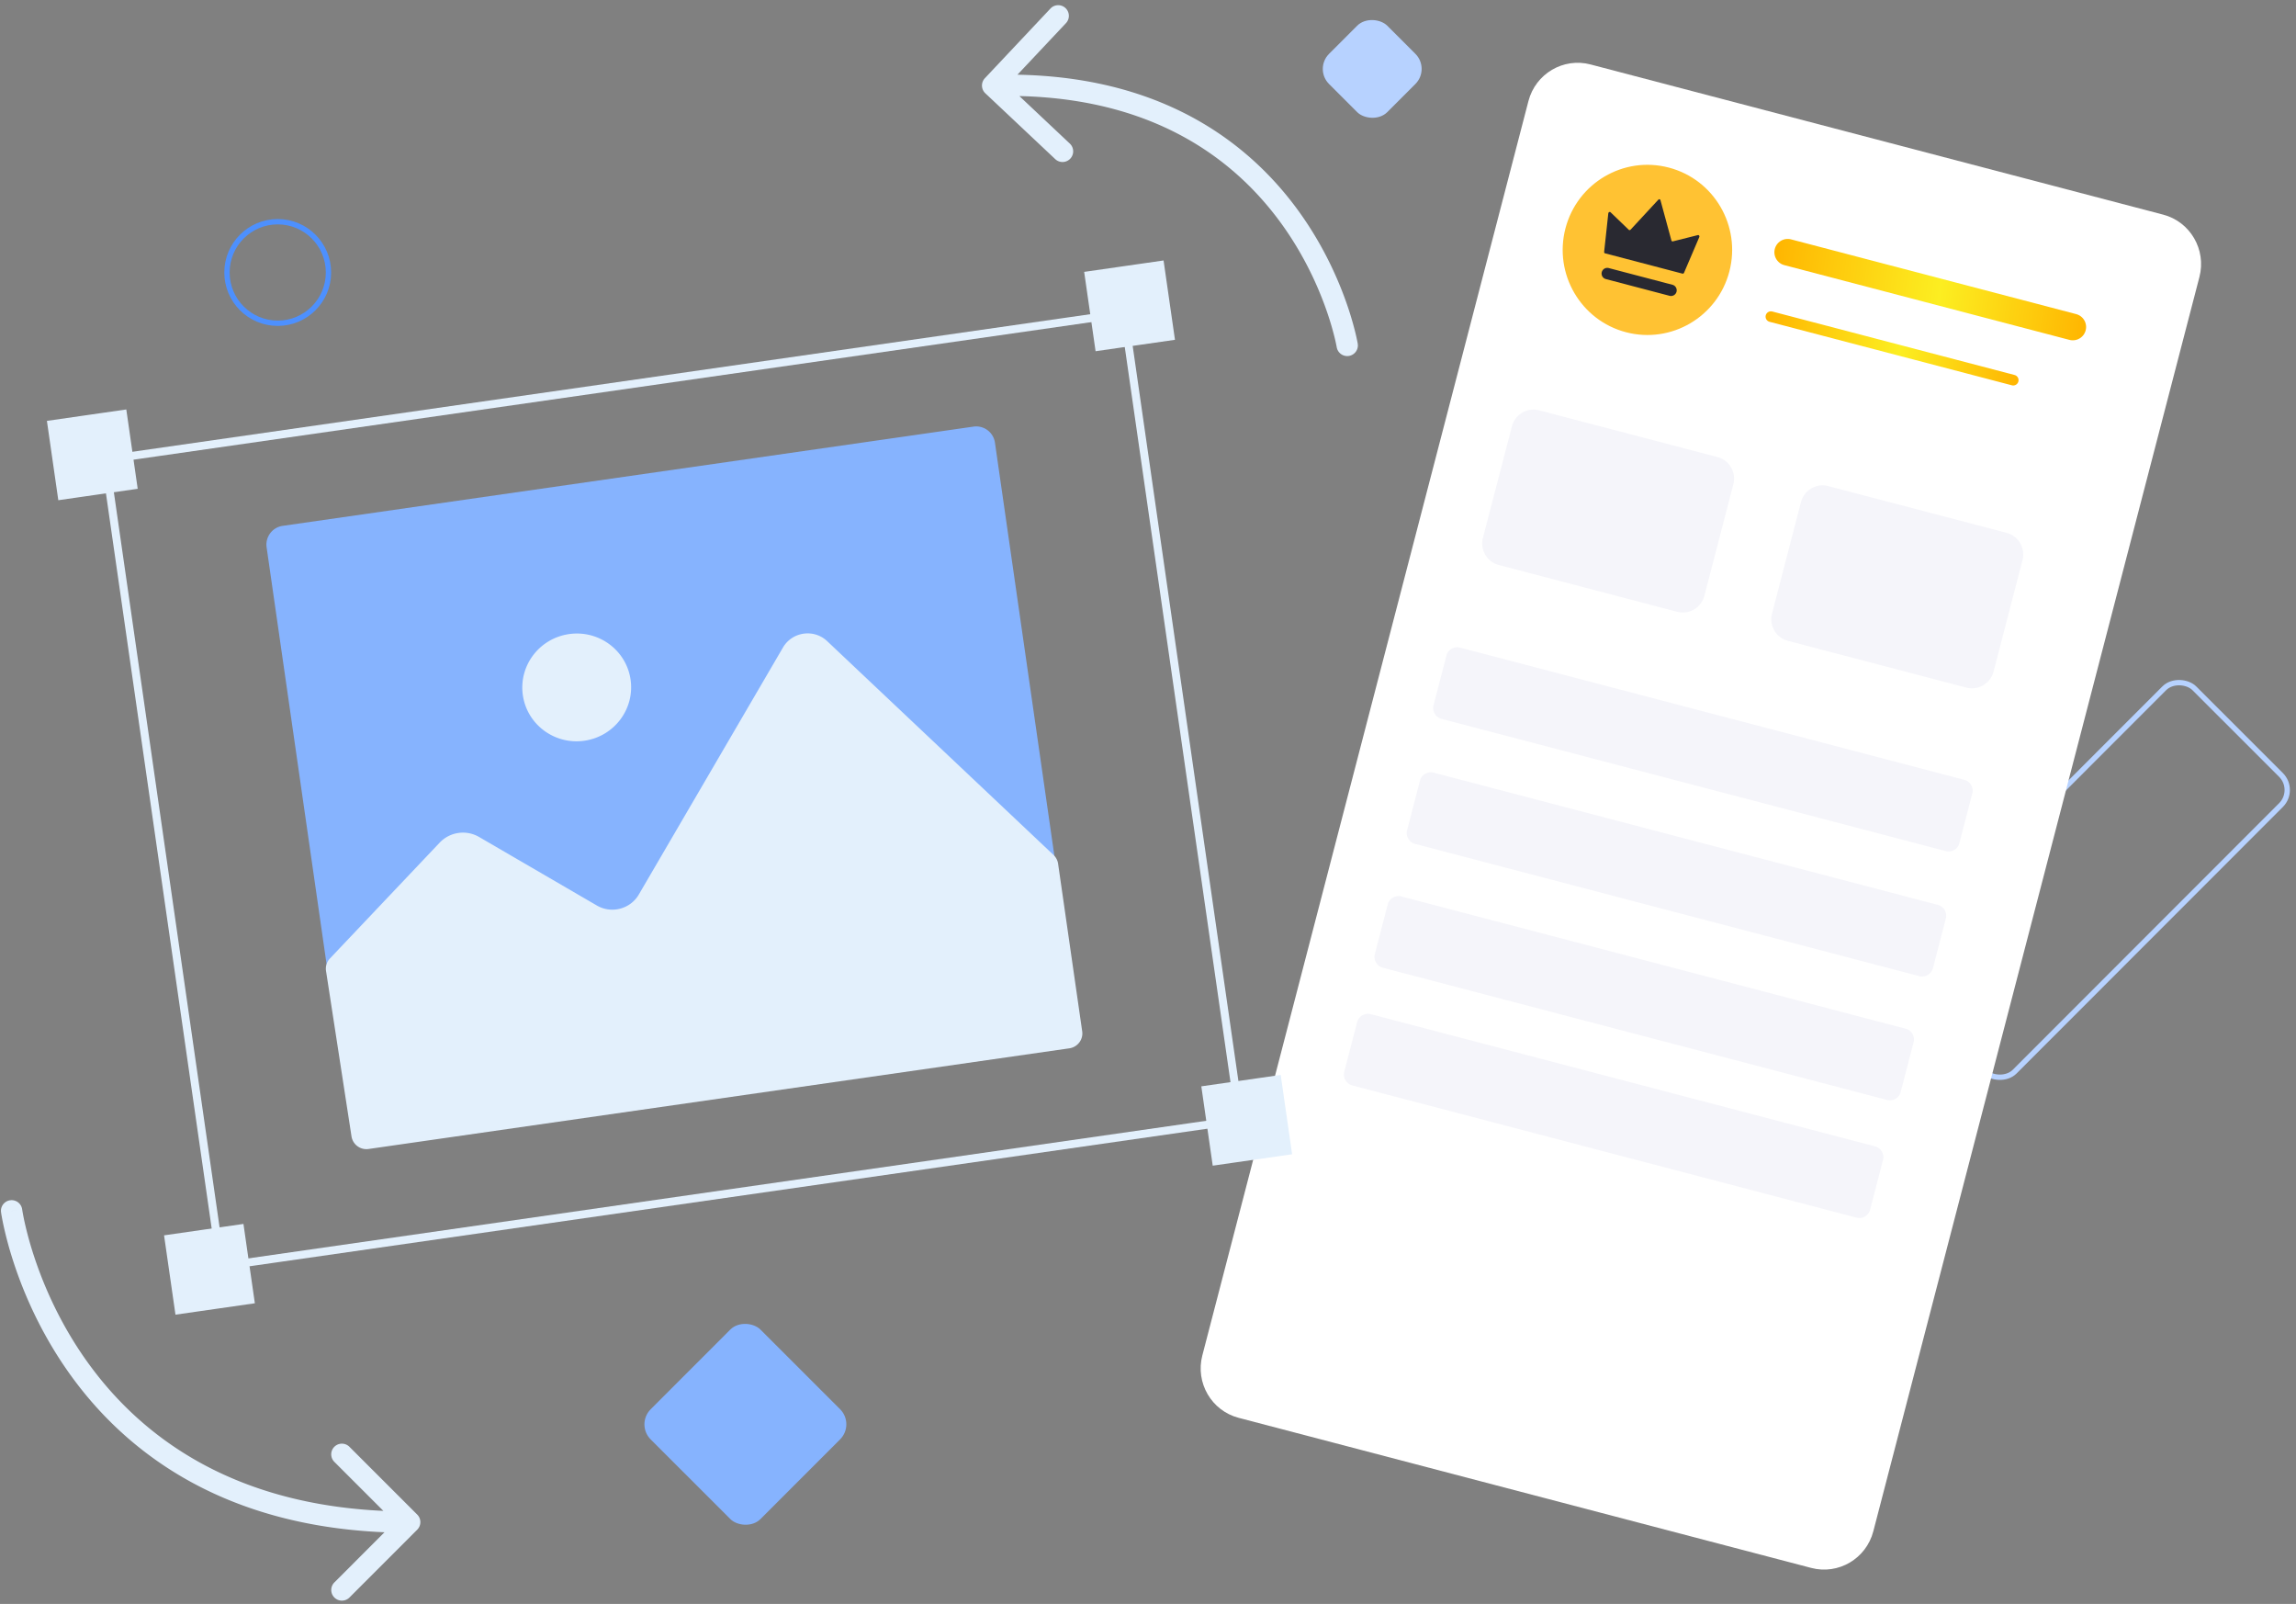<svg width="431" height="301" fill="none" xmlns="http://www.w3.org/2000/svg"><rect width="100%" height="100%" fill="#808080" stroke="none"/><rect width="78.708" height="30.991" rx="4" transform="rotate(-45.016 396.35 -335.48)" stroke="#B7D2FF"></rect><path d="M406.049 40.275 298.57 12.095c-5.102-1.34-10.319 1.738-11.655 6.873L225.7 254.361c-1.336 5.135 1.718 10.385 6.82 11.713l107.479 28.166c5.102 1.342 10.319-1.737 11.655-6.872l61.215-235.38c1.336-5.135-1.718-10.385-6.82-11.713Z" fill="#fff"></path><path fill-rule="evenodd" clip-rule="evenodd" d="M313.263 31.448c8.5 2.222 13.59 10.947 11.376 19.48-2.214 8.532-10.905 13.642-19.404 11.42-8.5-2.223-13.589-10.948-11.375-19.48 2.226-8.533 10.904-13.643 19.403-11.42Z" fill="#FFC233"></path><path fill-rule="evenodd" clip-rule="evenodd" d="m301.128 47.249.777-7.204c.025-.166.152-.281.292-.269.051 0 .102.026.14.064l3.41 3.283c.102.09.242.077.344-.026l5.204-5.62c.102-.115.267-.115.357 0a.252.252 0 0 1 .05.102l2.049 7.537c.038.14.153.217.28.179l4.683-1.176c.14-.038.267.064.292.218a.257.257 0 0 1-.025.166l-2.85 6.667c-.051.141-.191.218-.306.18l-14.519-3.807c-.114-.013-.19-.14-.178-.294ZM300.681 51.069a1.069 1.069 0 0 1 1.298-.767l11.974 3.142c.572.154.903.729.763 1.303a1.069 1.069 0 0 1-1.298.767l-11.974-3.143a1.07 1.07 0 0 1-.763-1.302Z" fill="#292931"></path><path d="m357.725 193.048-94.679-24.819a2.083 2.083 0 0 0-2.544 1.507l-2.418 9.299a2.11 2.11 0 0 0 1.489 2.568l94.678 24.819a2.084 2.084 0 0 0 2.545-1.508l2.417-9.299a2.089 2.089 0 0 0-1.488-2.567ZM363.777 169.813l-94.678-24.82a2.086 2.086 0 0 0-2.545 1.508l-2.417 9.299a2.108 2.108 0 0 0 1.488 2.567l94.679 24.82a2.086 2.086 0 0 0 2.545-1.508l2.417-9.299a2.108 2.108 0 0 0-1.489-2.567ZM351.982 215.133l-94.678-24.819a2.084 2.084 0 0 0-2.545 1.507l-2.417 9.299a2.11 2.11 0 0 0 1.489 2.568l94.678 24.819a2.084 2.084 0 0 0 2.545-1.507l2.417-9.299a2.09 2.09 0 0 0-1.489-2.568Z" fill="#F5F5FA"></path><path d="m335.582 47.338 53.517 14.026" stroke="url(#a)" stroke-width="5" stroke-miterlimit="10" stroke-linecap="round"></path><path d="m332.43 59.423 45.488 11.917" stroke="url(#b)" stroke-width="2" stroke-miterlimit="10" stroke-linecap="round"></path><path d="m322.398 85.775-33.476-8.776c-2.227-.587-4.517.767-5.102 3.002l-5.446 20.91c-.585 2.249.751 4.548 2.99 5.123l33.476 8.775c2.227.588 4.517-.766 5.103-3.002l5.433-20.91a4.175 4.175 0 0 0-2.978-5.122ZM376.668 99.992l-33.489-8.776c-2.227-.587-4.517.767-5.103 3.015l-5.433 20.91c-.585 2.248.751 4.548 2.991 5.122l33.489 8.776c2.226.587 4.517-.767 5.102-3.002l5.433-20.91c.585-2.249-.751-4.548-2.99-5.135ZM368.742 146.347l-94.678-24.819a2.084 2.084 0 0 0-2.545 1.507l-2.417 9.3a2.108 2.108 0 0 0 1.488 2.567l94.679 24.819a2.083 2.083 0 0 0 2.544-1.507l2.418-9.299a2.1 2.1 0 0 0-1.489-2.568Z" fill="#F5F5FA"></path><path transform="rotate(-8.18 557.254 -21.66) skewX(-.001)" fill="#E3F0FC" stroke="#E3F0FC" d="M.566.424h14.056v14.041H.566z"></path><path transform="rotate(-8.172 1638.602 -99.22) skewX(.015)" fill="#E3F0FC" stroke="#E3F0FC" d="M.566.424h14.056v14.041H.566z"></path><path transform="rotate(-8.172 459.44 -1398.555) skewX(.015)" fill="#E3F0FC" stroke="#E3F0FC" d="M.566.424h14.056v14.041H.566z"></path><path transform="rotate(-8.172 1540.24 -1476.053) skewX(.015)" fill="#E3F0FC" stroke="#E3F0FC" d="M.566.424h14.056v14.041H.566z"></path><path transform="rotate(-8.172 609.711 -88.758) skewX(.015)" stroke="#E3F0FC" stroke-width="1.5" d="M.849.636H194.06v152.925H.849z"></path><path d="M182.735 80.06 53.069 98.682a3.555 3.555 0 0 0-3.023 4.019l13.898 96.59a3.558 3.558 0 0 0 4.034 3.006l129.666-18.621a3.555 3.555 0 0 0 3.022-4.02l-13.897-96.59a3.558 3.558 0 0 0-4.034-3.006Z" fill="#86B3FE"></path><path d="m61.942 179.862 20.591-21.729a6.027 6.027 0 0 1 7.402-1.063l22.109 12.861c2.739 1.594 6.278.671 7.874-2.064l27.057-46.349c1.735-2.972 5.81-3.557 8.307-1.193l42.49 40.126c.46.432.761 1.009.852 1.635l4.525 31.454c.222 1.54-.863 2.968-2.416 3.191l-131.535 18.89a2.833 2.833 0 0 1-3.212-2.345l-4.782-31.046a2.799 2.799 0 0 1 .738-2.368ZM109.699 139.008c5.585-.802 9.468-5.933 8.673-11.459-.795-5.526-5.967-9.356-11.552-8.554-5.585.802-9.468 5.932-8.673 11.459.795 5.526 5.967 9.356 11.552 8.554ZM250.925 65.147a2 2 0 1 0 3.945-.661l-3.945.66Zm-66.047-50.469a2 2 0 0 0 .085 2.828l13.105 12.338a2 2 0 1 0 2.742-2.912l-11.649-10.968 10.968-11.65a2 2 0 0 0-2.912-2.741l-12.339 13.105Zm68.02 50.138c1.972-.33 1.972-.331 1.972-.333l-.001-.004-.002-.011a.443.443 0 0 1-.006-.036l-.023-.127a41.509 41.509 0 0 0-.477-2.142 61.349 61.349 0 0 0-1.812-5.892c-1.751-4.847-4.71-11.297-9.549-17.7-9.737-12.886-26.975-25.418-56.726-24.52l.12 3.997c28.352-.854 44.395 10.997 53.415 22.934 4.539 6.007 7.326 12.077 8.978 16.648a57.296 57.296 0 0 1 1.693 5.505 34.77 34.77 0 0 1 .425 1.902l.017.09.003.02v.002c0-.001 0-.002 1.973-.333ZM4.163 226.969a2 2 0 1 0-3.962.549l3.962-.549Zm74.16 60.092a2 2 0 0 0 0-2.829l-12.731-12.725a2 2 0 0 0-2.828 2.829l11.316 11.312-11.312 11.316a2 2 0 1 0 2.83 2.828l12.725-12.731ZM2.182 227.244c-1.981.274-1.98.276-1.98.277v.004l.002.013.006.04a19.61 19.61 0 0 0 .11.67c.08.453.205 1.108.387 1.936a70.625 70.625 0 0 0 1.88 6.812c1.846 5.614 5.02 13.108 10.34 20.611 10.695 15.086 29.962 30.047 63.982 30.04l-.001-4c-32.613.007-50.708-14.233-60.718-28.353-5.033-7.099-8.048-14.209-9.802-19.547a66.653 66.653 0 0 1-1.775-6.423 43.715 43.715 0 0 1-.43-2.223 12.124 12.124 0 0 1-.016-.107l-.004-.023v-.003l-1.981.276Z" fill="#E3F0FC"></path><path d="M61.661 51.134c0 5.262-4.265 9.528-9.527 9.528-5.261 0-9.527-4.266-9.527-9.528 0-5.261 4.266-9.527 9.527-9.527 5.262 0 9.527 4.266 9.527 9.527Z" stroke="#4D90FE"></path><rect width="29.145" height="29.145" rx="4" transform="rotate(-45.016 382.185 -10.32)" fill="#86B3FE"></rect><rect width="15.463" height="15.463" rx="4" transform="rotate(-45.016 138.938 -291.155)" fill="#B7D2FF"></rect><defs><linearGradient id="a" x1="331.982" y1="50.423" x2="392.718" y2="58.231" gradientUnits="userSpaceOnUse"><stop stop-color="#FFB400"></stop><stop offset=".53" stop-color="#FCEE21"></stop><stop offset="1" stop-color="#FFB400"></stop></linearGradient><linearGradient id="b" x1="330.801" y1="62.234" x2="379.586" y2="68.506" gradientUnits="userSpaceOnUse"><stop stop-color="#FFB400"></stop><stop offset=".53" stop-color="#FCEE21"></stop><stop offset="1" stop-color="#FFB400"></stop></linearGradient></defs></svg>